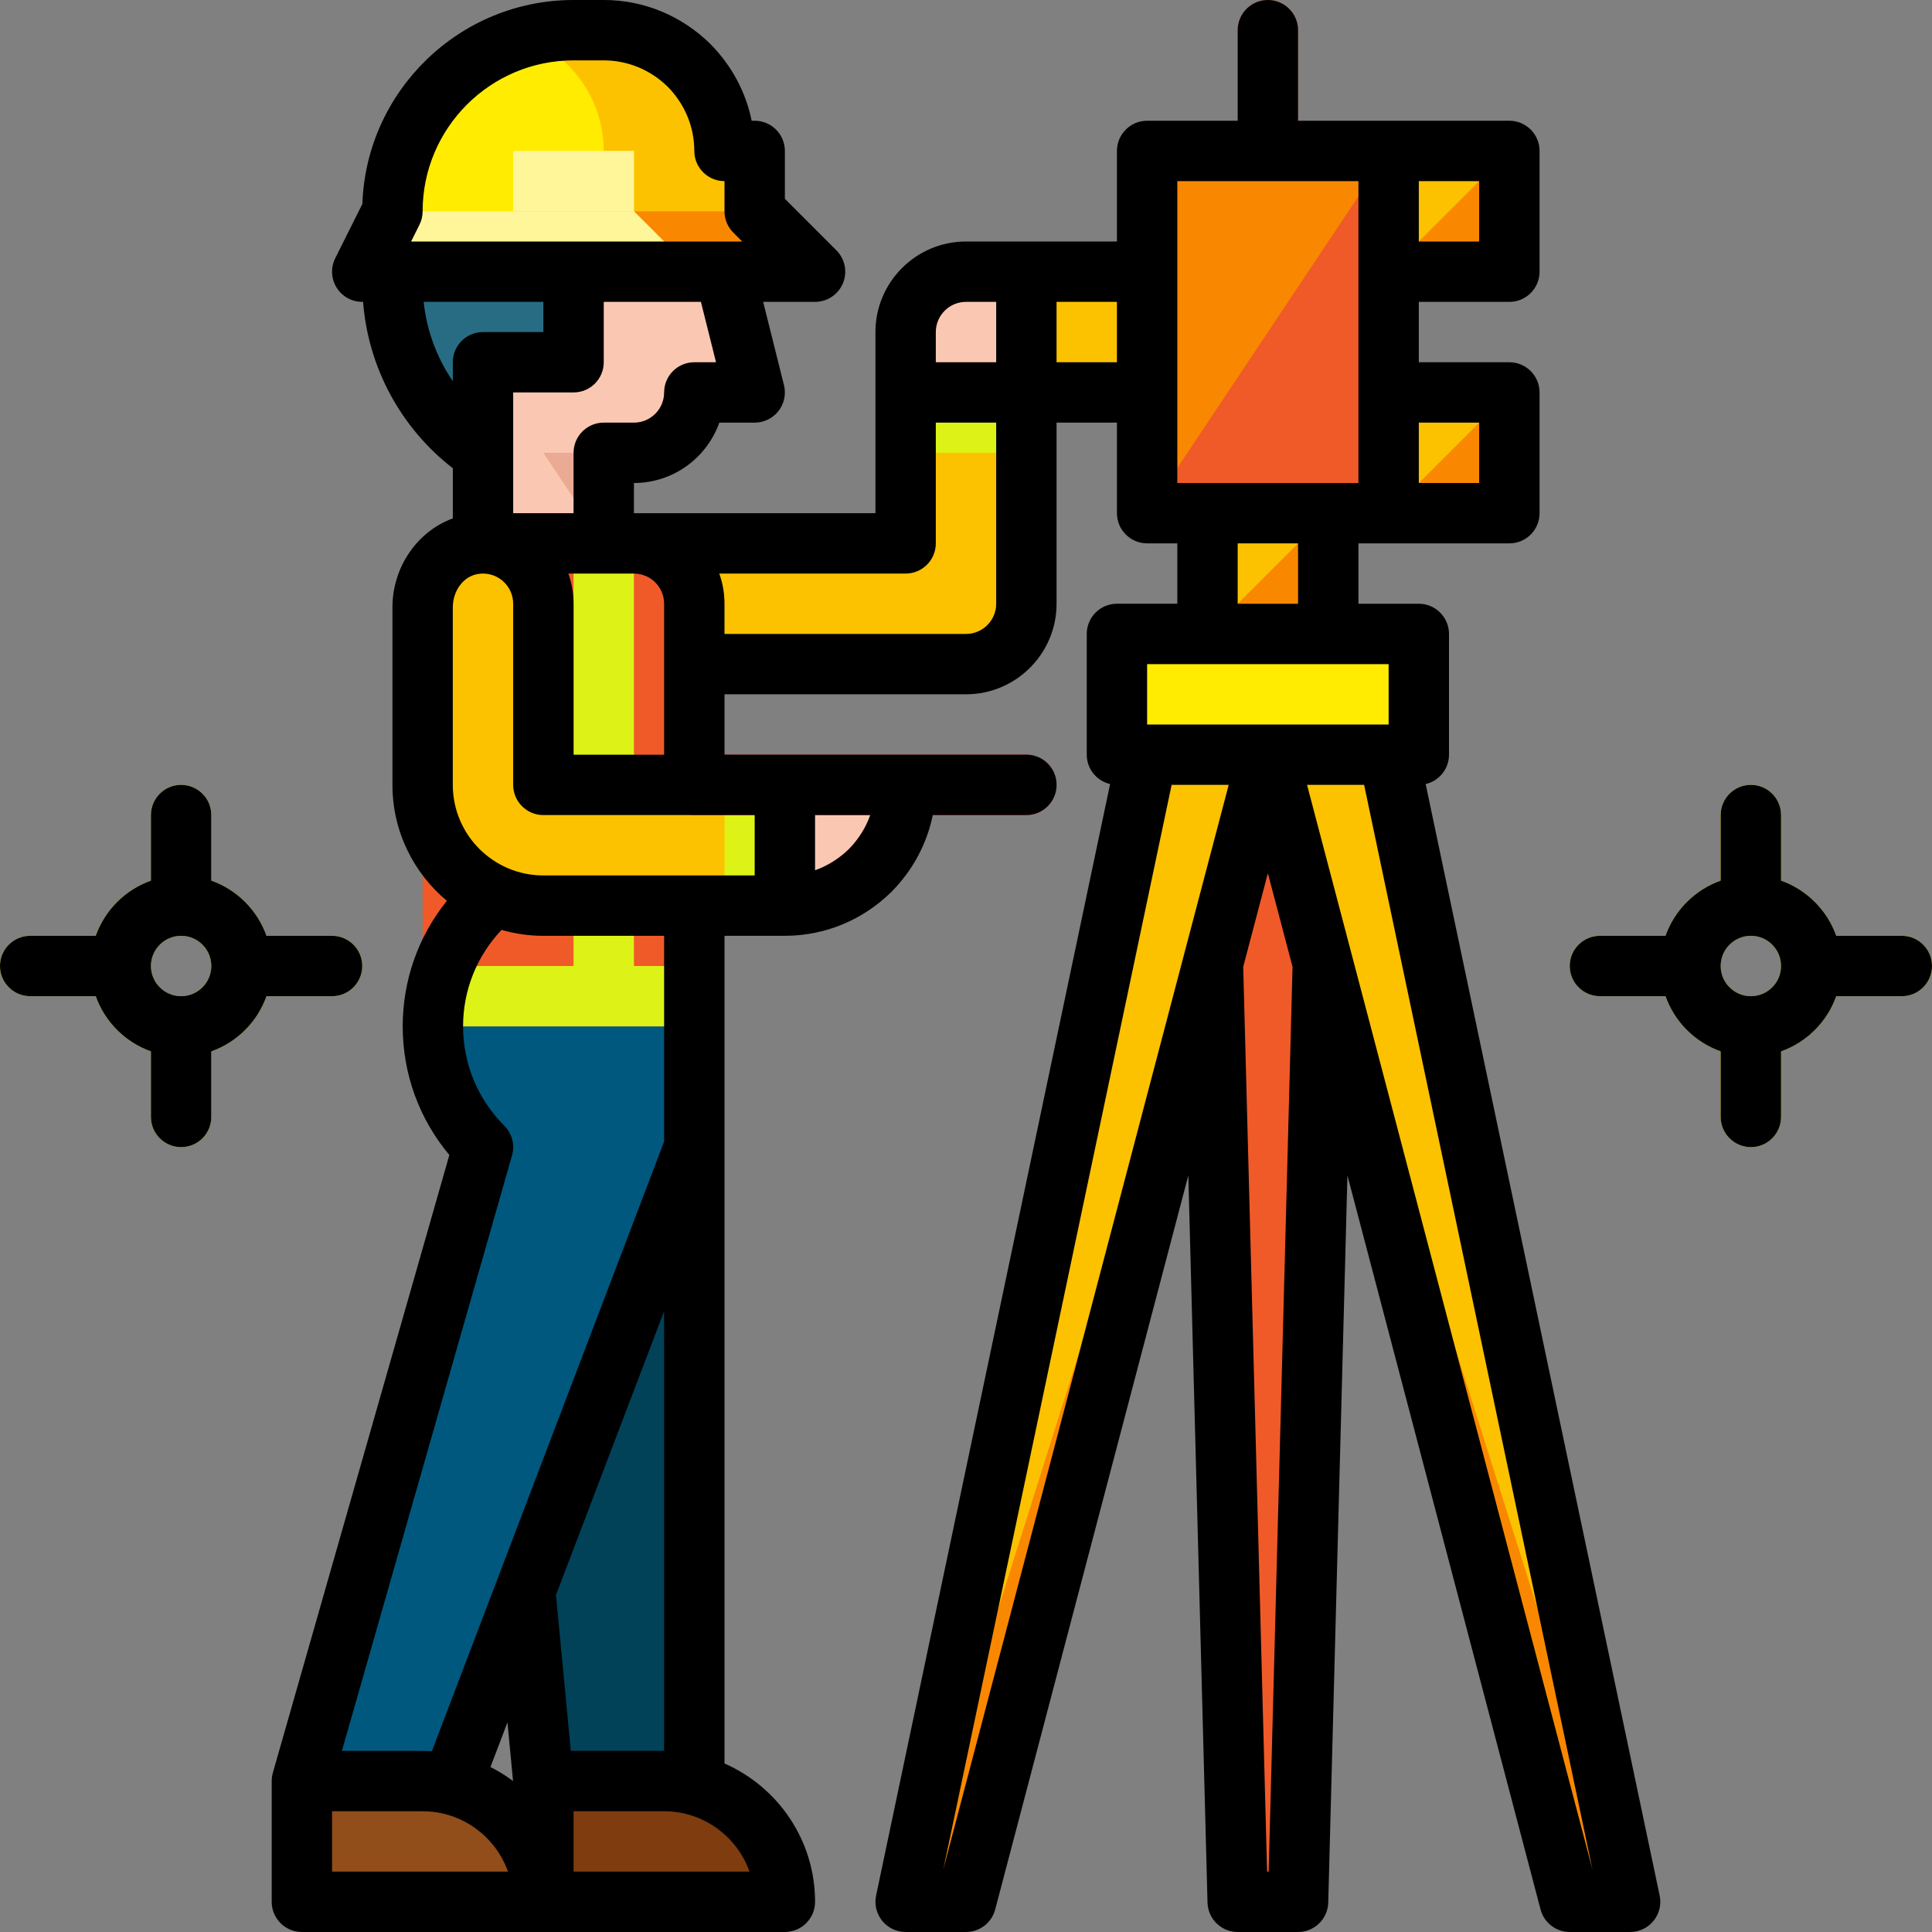 <svg id="filled_outline" enable-background="new 0 0 512 512" height="512" viewBox="0 0 512 512" width="512" xmlns="http://www.w3.org/2000/svg"><rect x="0" y="0" width="512" height="512" fill="#808080" stroke="none"/><path d="m336 48c-4.418 0-8-3.582-8-8v-32c0-4.418 3.582-8 8-8s8 3.582 8 8v32c0 4.418-3.582 8-8 8z" fill="#f05a29"/><path d="m200 104h-16c0 8.8-7.2 16-16 16h-8v24h-32v-48h24v-24h40z" fill="#fac8b2"/><path d="m152 72v24h-24v24c-14.96-10-24-26.8-24-44.88v-3.12z" fill="#286c84"/><path d="m80 472v32h64c0-17.68-14.32-32-32-32z" fill="#914d1a"/><path d="m144 472v32h64c0-17.68-14.32-32-32-32z" fill="#7f3c0f"/><path d="m184 240v64l-44.8 117.6-19.2 50.4h-40l45.28-168c-8.8-8.8-13.28-20.4-13.28-32s4.48-23.2 13.28-32z" fill="#00587e"/><path d="m184 304v168h-40l-4.8-50.4z" fill="#014259"/><path d="m304 40h64v96h-64z" fill="#f98800"/><path d="m272 72h32v32h-32z" fill="#fcc200"/><path d="m368 40h32v32h-32z" fill="#fcc200"/><path d="m368 104h32v32h-32z" fill="#fcc200"/><path d="m320 136h32v32h-32z" fill="#fcc200"/><path d="m296 168h80v32h-80z" fill="#ffec00"/><path d="m336 200-14.56 55.28-65.44 248.72h-16l64-304z" fill="#fcc200"/><path d="m432 504h-16l-65.44-248.64v-.08l-14.56-55.28h32z" fill="#fcc200"/><path d="m350.56 255.28v.08l-6.56 248.64h-16l-6.56-248.72 14.56-55.28z" fill="#f05a29"/><path d="m272 104v56c0 8.8-7.2 16-16 16h-72v-16c0-8.8-7.2-16-16-16h72v-40z" fill="#fcc200"/><path d="m272 72h-16c-8.837 0-16 7.163-16 16v16h32z" fill="#fac8b2"/><path d="m152 72v24h-24v24c-14.96-10-24-26.8-24-44.88v-3.12z" fill="#286c84"/><path d="m88 248h-17.376c-2.414-6.807-7.816-12.209-14.624-14.624v-17.376c0-4.418-3.582-8-8-8s-8 3.582-8 8v17.376c-6.807 2.414-12.209 7.816-14.624 14.624h-17.376c-4.418 0-8 3.582-8 8s3.582 8 8 8h17.376c2.414 6.807 7.816 12.209 14.624 14.624v17.376c0 4.418 3.582 8 8 8s8-3.582 8-8v-17.376c6.807-2.414 12.209-7.816 14.624-14.624h17.376c4.418 0 8-3.582 8-8s-3.582-8-8-8zm-40 16c-4.411 0-8-3.589-8-8s3.589-8 8-8 8 3.589 8 8-3.589 8-8 8z" fill="#ffec00"/><path d="m504 248h-17.376c-2.415-6.807-7.817-12.209-14.624-14.624v-17.376c0-4.418-3.582-8-8-8s-8 3.582-8 8v17.376c-6.807 2.414-12.209 7.816-14.624 14.624h-17.376c-4.418 0-8 3.582-8 8s3.582 8 8 8h17.376c2.415 6.807 7.817 12.209 14.624 14.624v17.376c0 4.418 3.582 8 8 8s8-3.582 8-8v-17.376c6.807-2.414 12.209-7.816 14.624-14.624h17.376c4.418 0 8-3.582 8-8s-3.582-8-8-8zm-40 16c-4.411 0-8-3.589-8-8s3.589-8 8-8 8 3.589 8 8-3.589 8-8 8z" fill="#ffec00"/><path d="m216 72h-120l8-16c0-26.48 21.52-48 48-48h8c8.8 0 16.8 3.6 22.64 9.36 5.76 5.84 9.36 13.84 9.36 22.64h8v16z" fill="#ffec00"/><path d="m216 72h-32l-16-16v-16h-8c0-8.8-3.6-16.8-9.36-22.64-3.35-3.3-7.4-5.89-11.91-7.5 4.21-1.21 8.67-1.86 13.27-1.86h8c8.8 0 16.8 3.6 22.64 9.36 5.76 5.84 9.36 13.84 9.36 22.64h8v16z" fill="#fcc200"/><path d="m200 56h-32l16 16h32z" fill="#f98800"/><path d="m104 56h64l16 16h-88z" fill="#fff599"/><path d="m136 40h32v16h-32z" fill="#fff599"/><path d="m168 144h-40c-8.8 0-16 7.2-16 16v112h72v-112c0-8.8-7.2-16-16-16z" fill="#f05a29"/><path d="m112 256h72v16h-72z" fill="#ddf216"/><path d="m152 144h16v112h-16z" fill="#ddf216"/><path d="m208 240v-32h32c0 8.8-3.6 16.8-9.36 22.64-5.84 5.76-13.84 9.36-22.64 9.36z" fill="#fac8b2"/><path d="m208 208v32h-64c-17.68 0-32-14.32-32-32v-47.04c0-8 5.36-15.44 13.28-16.72.96-.16 1.84-.24 2.72-.24 8.8 0 16 7.2 16 16v48z" fill="#fcc200"/><path d="m192 208h16v32h-16z" fill="#ddf216"/><path d="m272 216h-88c-4.418 0-8-3.582-8-8s3.582-8 8-8h88c4.418 0 8 3.582 8 8s-3.582 8-8 8z" fill="#e22526"/><path d="m240 104h32v16h-32z" fill="#ddf216"/><path d="m160 120h-16l16 24z" fill="#eaaa94"/><path d="m368 40-64 96h64z" fill="#f05a29"/><g fill="#f98800"><path d="m400 40-32 32h32z"/><path d="m400 104-32 32h32z"/><path d="m352 136-32 32h32z"/><path d="m336 200 96 304h-16z"/><path d="m336 200-96 304h16z"/></g><path d="m377.814 207.786c3.543-.823 6.186-3.992 6.186-7.786v-32c0-4.418-3.582-8-8-8h-16v-16h8 32c4.418 0 8-3.582 8-8v-32c0-4.418-3.582-8-8-8h-24v-16h24c4.418 0 8-3.582 8-8v-32c0-4.418-3.582-8-8-8h-32-24v-24c0-4.418-3.582-8-8-8s-8 3.582-8 8v24h-24c-4.418 0-8 3.582-8 8v24h-24-16c-13.233 0-24 10.766-24 24v16 32h-64v-8c10.43 0 19.327-6.688 22.629-16h9.371c2.464 0 4.79-1.135 6.306-3.077s2.053-4.474 1.455-6.864l-5.515-22.06h13.754c3.235 0 6.152-1.949 7.391-4.938s.554-6.43-1.733-8.718l-13.657-13.657v-12.687c0-4.418-3.582-8-8-8h-.803c-1.541-7.579-5.266-14.585-10.861-20.258-.025-.026-.052-.053-.078-.079-7.627-7.521-17.663-11.664-28.258-11.664h-8c-30.225 0-54.934 24.067-55.967 54.044l-7.188 14.378c-1.24 2.48-1.107 5.425.35 7.784 1.458 2.358 4.033 3.794 6.806 3.794h.215c1.366 17.399 9.964 33.381 23.785 44.091v13.297c-9.353 3.387-16 12.856-16 23.572v47.04c0 12.336 5.616 23.383 14.423 30.726-7.578 9.424-11.702 21.036-11.702 33.274 0 12.592 4.357 24.528 12.361 34.093l-46.774 163.709.005.001c-.199.699-.313 1.434-.313 2.196v32c0 4.418 3.582 8 8 8h64 64c4.418 0 8-3.582 8-8 0-16.369-9.888-30.465-24-36.65v-163.35-56h16c10.596 0 20.631-4.143 28.257-11.664.026-.026.053-.052.078-.078 5.595-5.673 9.317-12.68 10.858-20.258h24.807c4.418 0 8-3.582 8-8s-3.582-8-8-8h-64-16v-16h64c13.233 0 24-10.766 24-24v-48h16v24c0 4.418 3.582 8 8 8h8v16h-16c-4.418 0-8 3.582-8 8v32c0 3.793 2.643 6.963 6.186 7.786l-62.014 294.567c-.497 2.359.097 4.816 1.616 6.688 1.519 1.872 3.801 2.959 6.212 2.959h16c3.635 0 6.812-2.45 7.736-5.964l51.184-194.535 5.083 192.71c.114 4.334 3.661 7.789 7.997 7.789h16c4.336 0 7.883-3.455 7.997-7.789l5.084-192.703 51.182 194.528c.925 3.515 4.102 5.964 7.736 5.964h16c2.411 0 4.693-1.087 6.212-2.959 1.52-1.872 2.113-4.33 1.616-6.688zm14.186-95.786v16h-16v-16zm0-48h-16v-16h16zm-144 24c0-4.411 3.589-8 8-8h8v16h-16zm-58.246 8h-5.754c-4.418 0-8 3.582-8 8 0 4.411-3.589 8-8 8h-8c-4.418 0-8 3.582-8 8v16h-16v-16-16h16c4.418 0 8-3.582 8-8v-16h25.754zm-78.599-36.422c.556-1.111.845-2.335.845-3.578 0-22.056 17.944-40 40-40h8c6.346 0 12.375 2.492 16.984 7.017 4.524 4.608 7.016 10.637 7.016 16.983 0 4.418 3.582 8 8 8v8c0 2.122.843 4.157 2.343 5.657l2.344 2.343h-87.742zm1.121 20.422h31.724v8h-16c-4.418 0-8 3.582-8 8v5.015c-4.238-6.208-6.915-13.408-7.724-21.015zm-24.276 416v-16h24c10.43 0 19.327 6.688 22.629 16zm46.483-39.547 1.48 15.54c-1.874-1.407-3.88-2.644-5.987-3.709zm64.146 39.547h-46.629v-16h24c10.43 0 19.327 6.688 22.629 16zm-47.355-32-3.933-41.299 28.659-75.23v116.528zm24.726-161.472-61.544 161.555c-.813-.049-1.63-.083-2.456-.083h-21.394l45.086-157.802c.798-2.793.019-5.8-2.035-7.854-7.053-7.053-10.937-16.408-10.937-26.343 0-9.581 3.62-18.615 10.202-25.572 3.52 1.016 7.234 1.572 11.077 1.572h32zm48.983-77.545c-2.606 2.56-5.668 4.468-8.983 5.643v-14.626h14.625c-1.175 3.315-3.083 6.376-5.642 8.982zm-24.983 7.018h-56c-13.233 0-24-10.766-24-24v-47.04c0-4.426 2.818-8.219 6.591-8.829.54-.089.987-.131 1.409-.131 4.411 0 8 3.589 8 8v48c0 4.418 3.582 8 8 8h56zm-48-32v-40c0-2.805-.488-5.496-1.376-8h17.376c4.411 0 8 3.589 8 8v40zm104-32h-64v-8c0-2.805-.488-5.496-1.376-8h49.376c4.418 0 8-3.582 8-8v-32h16v48c0 4.411-3.589 8-8 8zm24-72v-16h16v16zm32-48h48v80h-48zm16 96h16v16h-16zm-24 32h64v16h-64zm-54.032 319.486 60.523-287.486h15.129l-11.917 45.244zm85.824.514-6.325-239.787 6.533-24.804 6.535 24.812-6.327 239.778zm22.504-242.758-11.916-45.242h15.129l60.523 287.486z"/><path d="m70.624 264h17.376c4.418 0 8-3.582 8-8s-3.582-8-8-8h-17.376c-2.414-6.807-7.816-12.209-14.624-14.624v-17.376c0-4.418-3.582-8-8-8s-8 3.582-8 8v17.376c-6.807 2.414-12.209 7.816-14.624 14.624h-17.376c-4.418 0-8 3.582-8 8s3.582 8 8 8h17.376c2.414 6.807 7.816 12.209 14.624 14.624v17.376c0 4.418 3.582 8 8 8s8-3.582 8-8v-17.376c6.807-2.414 12.209-7.816 14.624-14.624zm-22.624 0c-4.411 0-8-3.589-8-8s3.589-8 8-8 8 3.589 8 8-3.589 8-8 8z"/><path d="m504 248h-17.376c-2.415-6.807-7.817-12.209-14.624-14.624v-17.376c0-4.418-3.582-8-8-8s-8 3.582-8 8v17.376c-6.807 2.414-12.209 7.816-14.624 14.624h-17.376c-4.418 0-8 3.582-8 8s3.582 8 8 8h17.376c2.415 6.807 7.817 12.209 14.624 14.624v17.376c0 4.418 3.582 8 8 8s8-3.582 8-8v-17.376c6.807-2.414 12.209-7.816 14.624-14.624h17.376c4.418 0 8-3.582 8-8s-3.582-8-8-8zm-40 16c-4.411 0-8-3.589-8-8s3.589-8 8-8 8 3.589 8 8-3.589 8-8 8z"/></svg>
